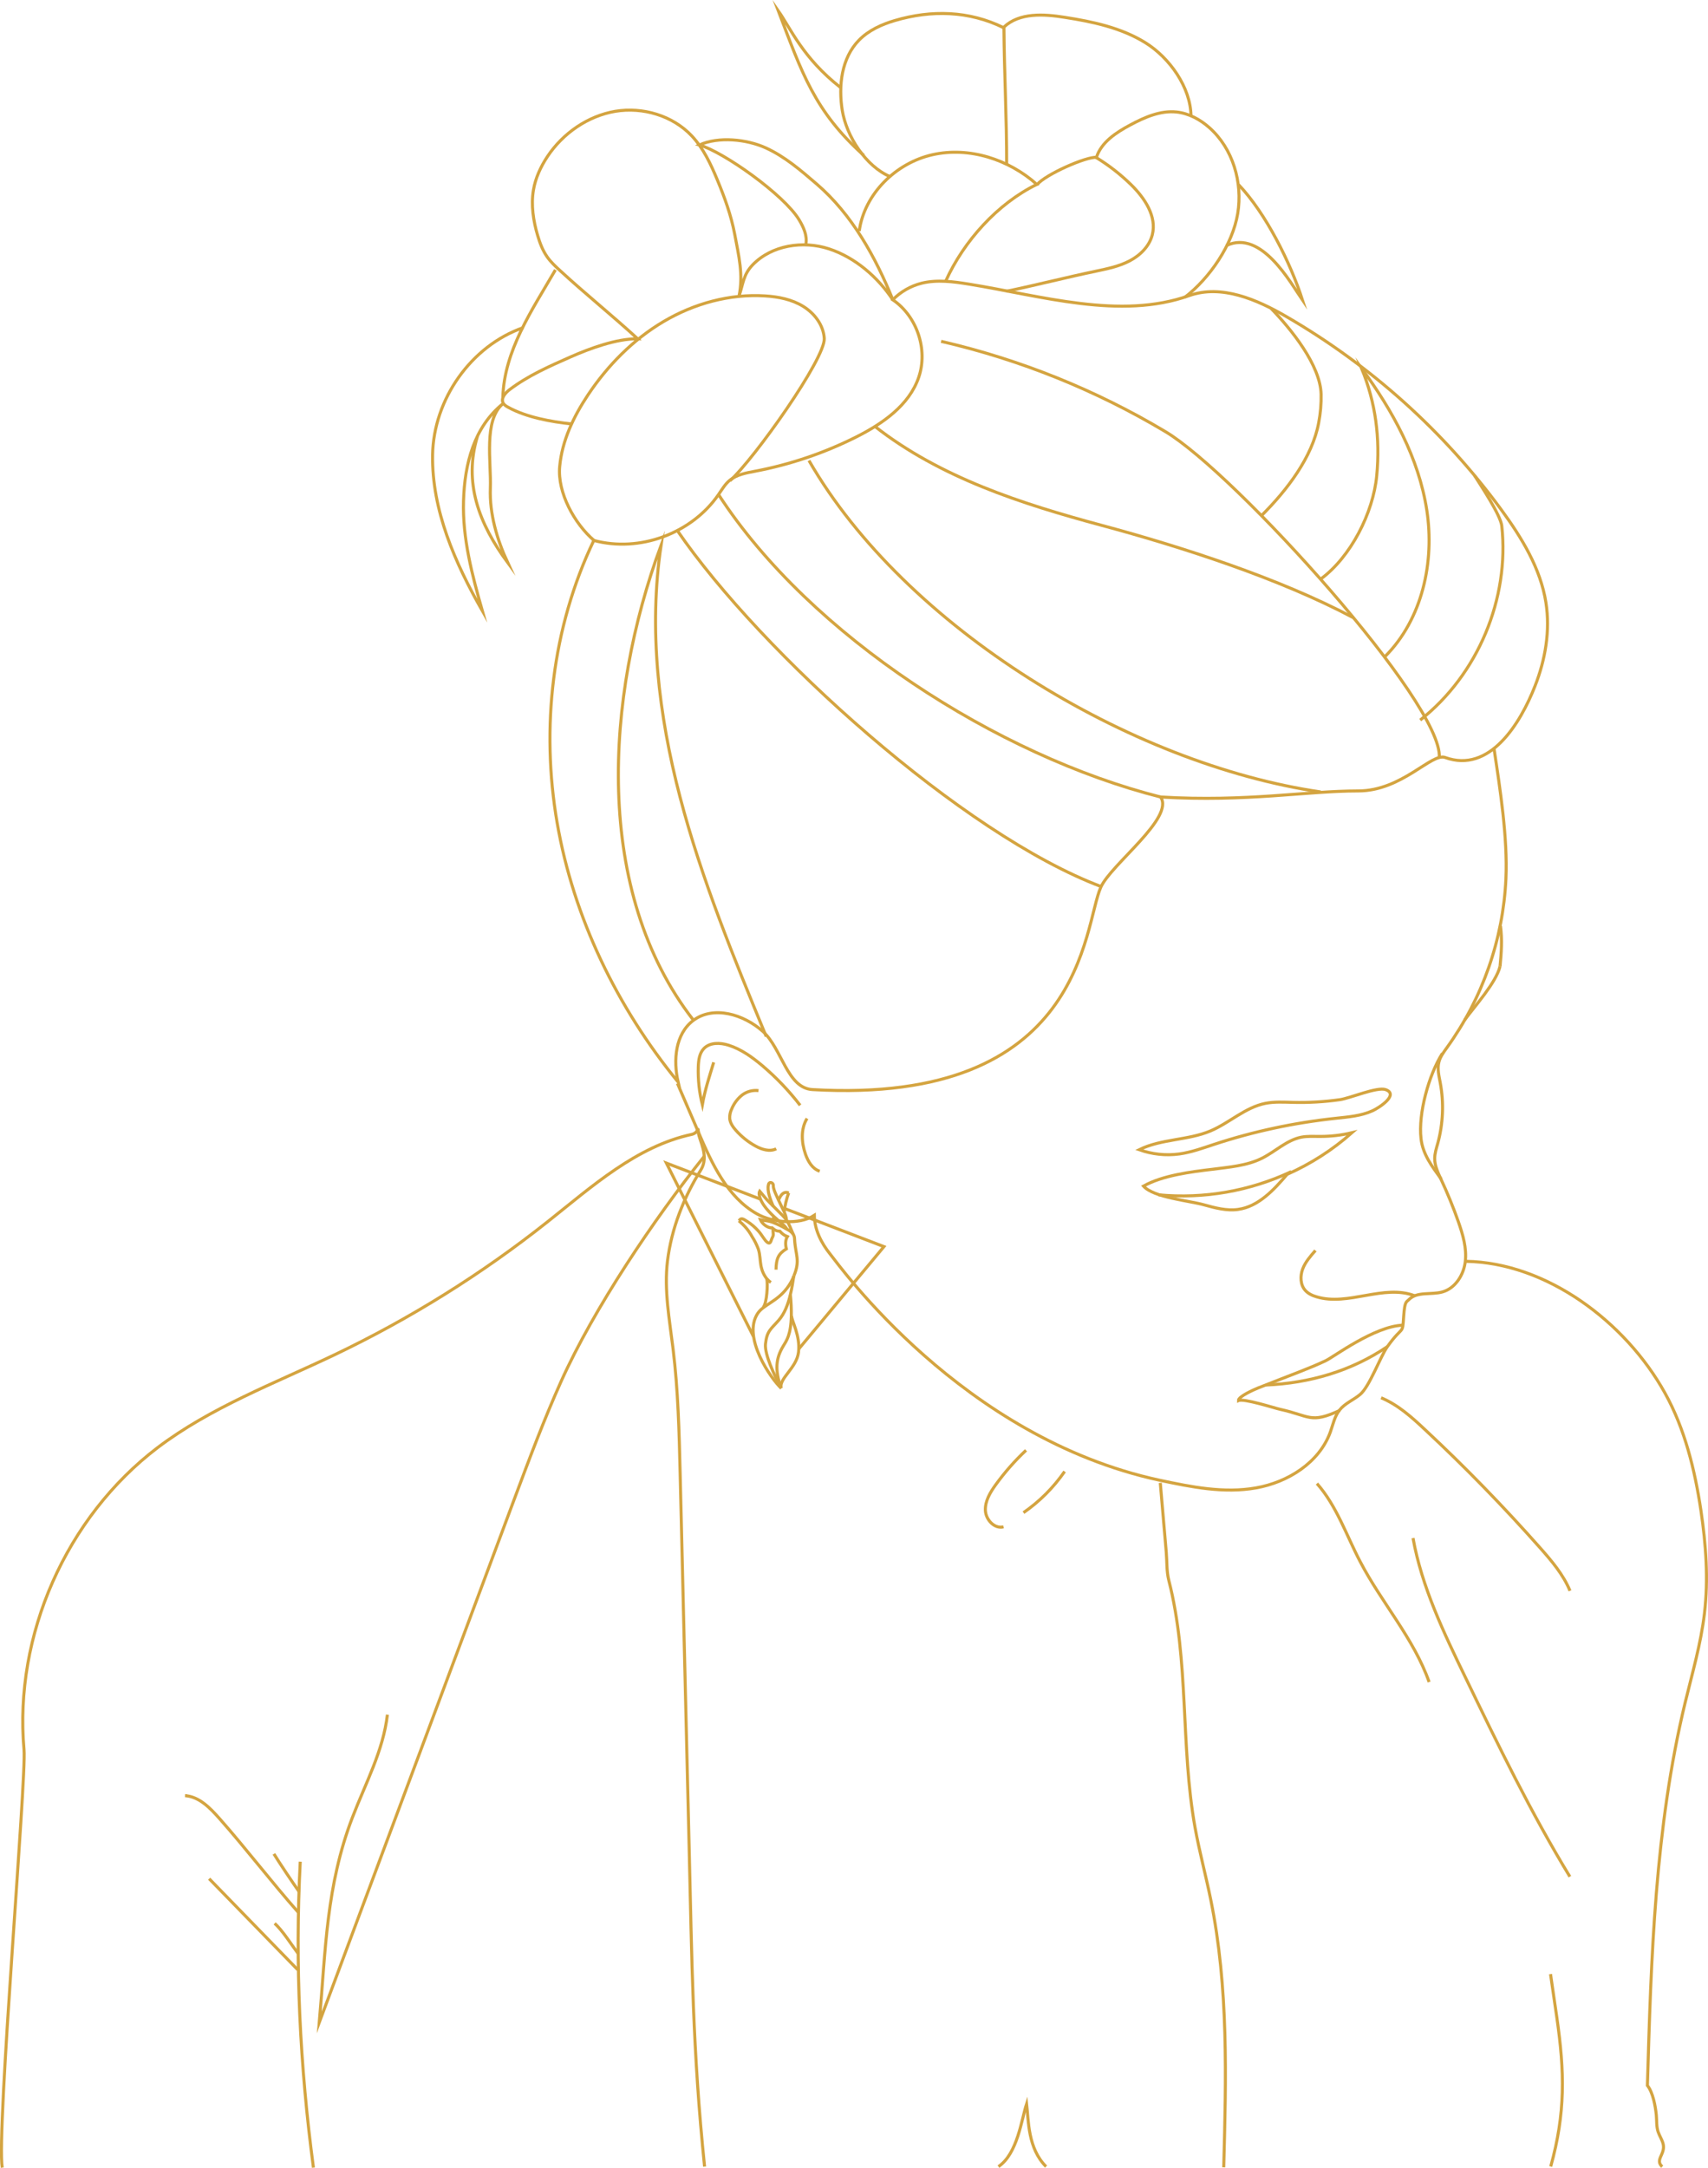 <?xml version="1.0" encoding="utf-8"?>
<!-- Generator: Adobe Illustrator 23.0.1, SVG Export Plug-In . SVG Version: 6.00 Build 0)  -->
<svg version="1.1" id="Layer_1" xmlns="http://www.w3.org/2000/svg" xmlns:xlink="http://www.w3.org/1999/xlink" x="0px" y="0px"
	 viewBox="0 0 1685.5 2138.4" style="enable-background:new 0 0 1685.5 2138.4;" xml:space="preserve">
<style type="text/css">
	.st0{fill:none;stroke:#D4A440;stroke-width:3;stroke-miterlimit:10;}
</style>
<title>jenner</title>
<path class="st0" d="M1340.3,780.2c-52,0-109,11-195,6c14.1,20.4-48.9,66.4-59,89c-17.1,38-16,215-284.5,199.6
	c-25.1-1.4-30.2-40.6-49-57.4c-18.8-16.8-48.7-25.9-68.8-10.7c-17.6,13.3-19.8,39.2-14.8,60.7C609,993.7,566,905.4,549.8,811.6
	c-16.2-93.8-4.9-192.7,36.2-278.5c45,12.2,96.6-6.8,123-45.2c3.4-4.9,6.5-10.3,11.1-14.1c7-5.7,16.3-7.3,25.2-9
	c34.6-6.6,68-17.9,99.5-33.7c26.1-13.1,52.4-31.3,61.8-58.9c9.4-27.3-1.7-60.3-25.6-76.5c7.8-7.9,17.6-13.6,28.4-16.3
	c15.3-3.8,31.4-1.6,46.9,0.9c71.2,11.5,149.3,35.5,217.2,11.3c31.9-11.3,66.8,3.8,96.1,20.8c82.9,48.1,155,112.8,211.7,190.1
	c20.3,27.8,39,58.1,44.3,92.1c4.3,27.6-0.6,56.1-10.8,82.1c-14.4,36.9-44.7,86.5-88.7,70.5C1412.7,742.3,1383.6,780.2,1340.3,780.2z
	"/>
<path class="st0" d="M1474.3,738.2c6,39.6,13.6,88.5,11.8,128.5c-2.8,60.1-23.1,118-58.3,166.8c-3.1,4.3-6.4,8.7-7.8,13.9
	c-1.8,6.8,0,13.9,1.3,20.8c3.7,19.8,2.8,40.3-2.5,59.7c-1.4,4.9-3,9.9-3,15c0,7.2,3.3,14,6.3,20.5c6.4,13.7,12.1,27.6,17.1,41.9
	c4.4,12.6,8.3,25.8,6.8,39s-9.8,26.5-22.6,30.1c-11.1,3.1-24.9-0.7-33,7.5c-2.5,2.6-4.2,1.3-5.2,16.3c-1.3,19.6-0.3,8.1-16,30
	c-7.1,9.9-17.7,39.7-27.1,47.4c-6.5,5.4-14.8,8.6-20.1,15.2c-5,6.2-6.5,14.3-9.2,21.8c-10.9,30.1-41.8,49.6-73.4,55.1
	c-31.6,5.6-63.8-0.9-95.2-7.6c-195-42-315.9-211.8-324.8-222.8s-15.7-24.4-15.8-38.5c-14.8,9.8-41.4,7.3-56.8-1.5
	c-29.2-16.6-44.3-49.5-57.5-80.3c-6.9-16.1-13.9-32.2-20.8-48.3"/>
<path class="st0" d="M695.3,2137.2c-11.8-114.4-12.5-202.5-15.3-317.5l-8.8-366.1c-1-41.1-2-82.3-7-123c-3.5-28.8-9-57.9-5.5-86.8
	c3.9-31.8,16-62.6,32.9-89.7c8.6-13.9-1.9-29.5-2.4-36.9c-0.5-7.3,0.6,0.2-6.6,1.8c-54.5,11.8-98.2,51.2-141.9,85.9
	c-65.1,51.7-135.8,95.8-210.8,131.6c-59.4,28.3-122,51.8-174.4,91.5C65.3,1496.6,13.7,1613,23.7,1725.9
	c2.5,28.7-27.3,377.1-21.5,412.3"/>
<path class="st0" d="M1207.6,2137.9c2.4-88.3,4.8-177.5-12.8-264c-4.8-23.8-11.2-47.3-15.5-71.2c-14.5-80.6-5.6-164.5-25.9-243.8
	c-2.3-9.1-1.7-18.2-2.5-27.6c-2-22.9-3.9-45.7-5.9-68.6"/>
<path class="st0" d="M1446.3,1244.2c80,1.2,157.9,59.9,196.7,129.9c19.7,35.5,29.5,75.7,35.5,115.8c5,33.6,7.5,67.9,3.5,101.6
	c-3.5,29.9-12,58.9-19.1,88.2c-29.7,123.1-33.5,250.9-37.2,377.5c5.5,6.9,7.9,20.4,8.8,29.2c0.5,5.6,0,11.3,1.8,16.6
	c1.4,4.1,4,7.8,5,12.1c2.2,10-8.5,15.3-1,22.2"/>
<path class="st0" d="M382.3,1691.4c-4.1,35.6-21.7,67.9-34.5,101.3c-25.9,67.5-26.4,130.2-32.7,202.2
	c64.3-172.5,128.6-344.9,192.9-517.4c14.4-38.5,28.8-77.1,45.6-114.6c32.5-72.4,92-160.7,141.6-222.6"/>
<path class="st0" d="M296.3,1836.4c-5.3,100.7-0.3,201.8,13,301.8"/>
<path class="st0" d="M1299.6,1463.4c19.5,22.1,29,51,42.7,77.1c21.1,40.5,52.8,75.6,68,118.7"/>
<path class="st0" d="M1394.4,1517.2c8.7,48.4,30.4,93.4,51.8,137.6c32.2,66.6,64.5,133.2,103,196.4"/>
<path class="st0" d="M1530.1,1947.3l6.2,42.6c7.8,54.1,8.6,94.6-6,147.2"/>
<path class="st0" d="M1362.9,1378.8c16.6,6.9,30.2,19.1,43.3,31.4c39.7,37,77.5,75.9,113.5,116.5c11.5,13,23,26.5,29.6,42.5"/>
<path class="st0" d="M184.6,1771.3h-2c14,0.9,24.8,12.2,34.1,22.7c25.6,28.9,52,63.4,77.6,92.3"/>
<path class="st0" d="M206.4,1853.2l87.5,89.9"/>
<path class="st0" d="M985.3,2137.2c19-13,22.7-46.6,27.8-62c1.9,16.9,1.2,44,19.2,62"/>
<path class="st0" d="M1445.3,1006.2"/>
<path class="st0" d="M1483.6,985.5"/>
<path class="st0" d="M1480.7,913.4c1.8,13.6,0.9,26.2-0.4,39.8"/>
<path class="st0" d="M1275.8,1087.4c-9.1-0.2-18.3-0.8-27.2,1c-19.9,4-35.4,19.3-54.1,27.2c-22.4,9.4-48.5,7.7-70.3,18.5
	c12.6,4.5,26.2,6,39.5,4.2c11.7-1.6,23-5.7,34.2-9.4c39.2-12.9,79.6-21.5,120.5-25.8c12-1.3,24.8-2.3,36-7.4
	c6.6-3,26.6-16,12.9-20.9c-8.3-2.9-35.1,8.5-44.8,9.9C1307,1086.9,1291.4,1087.8,1275.8,1087.4z"/>
<path class="st0" d="M1196.6,1153.4c16.5-2.2,33.7-3.4,48.6-10.8c13.3-6.6,24.6-18.1,39.2-20.9c6-1.1,12.2-0.7,18.4-0.7
	c10.6,0,21.1-1.2,31.4-3.7c-19.1,16.9-40.7,30.8-64,41.1c-13.2,15.4-28.3,31.8-48.4,34.6c-11.3,1.6-22.7-1.5-33.6-4.5
	c-15-4.2-49.8-7.2-59.8-18.5C1147.3,1159.4,1175.3,1155.9,1196.6,1153.4z"/>
<path class="st0" d="M1384.3,1307.2c-28,1-68.5,31.5-76,35c-17,8-30.8,12.7-67,27c-3.7,1.5-19.5,8.4-19.2,12.4
	c5.2-2.5,35.6,7.4,41.2,8.6c29.6,6.5,29.7,14.5,59,1"/>
<path class="st0" d="M1369.3,1328.2c-35.7,24.2-76.9,36.2-120,38"/>
<path class="st0" d="M1422.3,1163.2c-9.2-12.8-18.2-24.3-20-40c-2.9-24.6,7.7-63.1,21-84"/>
<path class="st0" d="M1274.3,1155.7c-40.9,19.2-86.1,27.1-131.1,22.9"/>
<path class="st0" d="M586.3,533.2c-19.5-16.6-36.3-47.4-34-72.9s13.7-49.4,27.9-70.7c19.4-29.1,44.5-54.6,74.6-72.4
	c30.1-17.8,65.3-27.5,100.2-25.3c13.1,0.8,26.4,3.4,37.6,10.3s20,18.5,20.8,31.6c1.2,19.7-69,118.7-93,140.4"/>
<path class="st0" d="M564.3,418.2c-20.4-2.1-45-6.6-62.9-16.5c-1.8-1-3.8-2.2-4.8-4c-2.6-4.7,1.9-10,6.2-13.3
	c18.2-13.8,39.3-23.1,60.2-32.3c19-8.4,45.5-18.1,66.3-17.9c-24.1-22.1-52.2-44.8-76.2-66.9c-4.7-4.3-9.5-8.7-13.2-14
	c-4.4-6.3-7.1-13.5-9.3-20.9c-4.3-14.5-6.7-30-4.2-44.9c2-11.9,7.2-23.1,13.9-33.2c15.3-22.9,39.8-39.9,66.9-44.5
	c27.1-4.5,56.6,4.2,75.5,24.3c11.5,12.3,18.8,27.9,25.2,43.4c7.2,17.3,13.6,35,17.1,53.4c4,21.5,8.7,39.8,4.3,61.2
	c4.3-12.8,4.1-21,13.4-30.8c18.8-19.5,49.7-24.2,75.4-15.8s48.3,27.9,63.1,50.5c-17.2-42.5-40.5-84.6-75.3-114.5
	c-15.7-13.5-31.6-27.2-50.4-35.7c-18.8-8.5-46.5-11.3-65.3-2.8c24,7,83.3,49,98.3,73.7c4.5,7.4,8.4,16,6.7,24.5"/>
<path class="st0" d="M548.1,266.2c-23.3,40.1-50.6,79.7-51.9,126"/>
<path class="st0" d="M1169.3,293.2c24.6-18.9,47-51.8,52.1-82.5c5.1-30.6-4.7-64.2-28-84.8c-9-8-20.2-14.1-32.3-15.4
	c-16-1.7-31.6,5.2-45.8,12.8c-14,7.5-28.6,17-33.4,32.2c12.3,7.5,23.7,16.4,34.1,26.5c13.5,13.2,25.8,31.4,21.1,49.7
	c-2.9,11.3-12,20.2-22.3,25.6s-21.9,7.8-33.3,10.2c-27.9,5.8-60.2,14-88.2,19.8"/>
<path class="st0" d="M933.3,277.2c17.7-39.3,51.2-76.5,89.9-95.3c-27.6-24.7-66.7-37.4-102.9-29.3s-67.3,38.6-72.4,75.3"/>
<path class="st0" d="M1175.3,114.2c-0.4-28-21.1-57.2-44.9-72c-23.8-14.8-52-20.8-79.7-25.1c-20.8-3.3-44.7-4.8-60,9.6
	c0.3,45.4,2.8,90.1,2.7,135.5"/>
<path class="st0" d="M878.3,174.2c-23.8-10.1-42.9-39.6-47.1-65.1c-4-24.4-0.8-51.9,16.5-69.5c9.5-9.7,22.3-15.5,35.2-19.3
	c36.2-10.7,73.6-9.7,107.4,7"/>
<path class="st0" d="M1082.3,155.2c-10.3-0.9-50.5,16.8-59,27"/>
<path class="st0" d="M704.3,1047.9c-4.3,14.2-8.7,27.3-11.2,41.8c-3.1-12.3-4.4-24.9-4-37.5c0.2-6.4,1.1-13.4,5.6-18
	c6-6.1,16-5.8,24.2-3.2c12.5,3.9,23.4,11.8,33.4,20.2c13.8,11.7,26.3,24.8,37.3,39.1"/>
<path class="st0" d="M748.5,1075.8c-5.8-0.7-11.6,0.9-16.2,4.4c-4.5,3.6-8,8.3-10.2,13.6c-1.5,3-2.2,6.3-2,9.7
	c0.5,4.4,3.2,8.2,6.1,11.5c5.5,6.2,12.1,11.5,19.4,15.5c6.2,3.4,14,5.9,20.4,2.7"/>
<path class="st0" d="M796.4,1103.3c-6.4,10.4-5.5,23.8-1.5,35.3c2.5,7.1,6.8,14.4,14,16.7"/>
<path class="st0" d="M1420.3,747.2c4-53-201.1-280.1-270.2-321.4c-68.7-41-143.4-71.1-221.4-89.1"/>
<path class="st0" d="M1401.5,710.3c56.8-44.7,88.3-119.7,80.5-191.5c-1.2-10.8-21-40.3-26.8-49.6"/>
<path class="st0" d="M1303.3,571.2c29.7-21.8,51.8-65.3,55.3-102s-1-72-15-106c30.7,41.8,56.5,88.7,64.4,140s-4.5,107.5-41,144.2"/>
<path class="st0" d="M1245.3,508.2c24.5-24.5,49.7-57,56-91.1c1.8-9.3,2.6-18.7,2.4-28.2c-0.7-28.6-29.5-64.2-49.4-84.7"/>
<path class="st0" d="M1335.3,609.2c-72.4-38.5-169-69.7-248.2-91s-159.4-47.1-223.9-97.7"/>
<path class="st0" d="M1303.3,781.2c-188.2-27.4-410.2-162.1-505-326.9"/>
<path class="st0" d="M709.3,488.2c90.3,139,275.3,257.4,436,298"/>
<path class="st0" d="M668.3,523.2c82.4,120.5,282,300.3,418.8,351.5"/>
<path class="st0" d="M756.1,1022.4c-31.9-77.4-63.8-155.1-85-236.1s-31.2-165.9-18.7-248.6c-55.6,150.7-66.8,341.7,31.8,468.5"/>
<path class="st0" d="M516.3,323.2c-51.5,18-88.5,70.8-89.4,125.4C426,503.1,449,555.2,476,602.6c-10.1-35.4-19.7-71.6-18.6-108.4
	s10.3-72.8,38.9-96c-19.4,16.4-11.4,58-12.4,83.4c-0.9,25.4,6.5,50.5,17.2,73.6c-28.5-38.7-43.9-79-29.9-125"/>
<path class="st0" d="M1222.3,182.2c26.8,28.1,51.2,77,63.1,114c-11.7-17-40.5-70.1-75.1-54"/>
<path class="st0" d="M829.3,86.2c-37-29-49-58-61.2-75.4c23.3,61.1,35.6,98.7,84.2,142.4"/>
<path class="st0" d="M1298.1,1233.5c-4.9,5.6-10,11.4-12.6,18.3s-2.4,15.6,2.6,21.1c2.9,3.2,6.9,5.1,11.1,6.3
	c31.3,9.5,66.4-12.8,96.9-1"/>
<path class="st0" d="M1012.5,1430.6c-11.1,10.4-21.1,21.8-30,34.1c-5.4,7.5-10.5,16-10.1,25.2c0.4,9.2,9,18.5,17.9,16.2"/>
<path class="st0" d="M1050.6,1451.5c-11,15.9-24.7,29.6-40.6,40.6"/>
<path class="st0" d="M1480.3,953.2c-4,16.2-25.1,39.5-35,53"/>
<path class="st0" d="M294.3,1927.2c-5.9-7.8-15.9-23.6-23.3-29.9"/>
<path class="st0" d="M270.3,1828.7c5.1,8.4,19.3,29.5,25,37.5"/>
<path class="st0" d="M750.5,1182.9l-92.9-35.6l86.1,171.4"/>
<path class="st0" d="M788.2,1330.7l84.1-101l-98.1-37.6"/>
<path class="st0" d="M768.4,1183.5c0.4-0.8,0.8-1.6,1.2-2.4c1.6-3.1,4.4-6.2,8.7-4.4"/>
<path class="st0" d="M762.9,1205.8c0.2-2.1,0.4-4.1,0.7-6"/>
<path class="st0" d="M729.3,1204.1c2-3,3.7-2.1,8,0.7c4.1,2.6,7.8,5.8,11,9.4c3.9,4.3,6.3,9.6,9.1,11.4c3.3,2.2,3.4-2.4,4.8-4.9
	s0.7-3.7,0.6-7c0-0.7,0-1.3,0-2l0,0"/>
<path class="st0" d="M760.7,1265c-1.5-1-2.8-2.2-4-3.6c-2.9-3.6-4.8-7.9-5.7-12.5c-1.1-5.7-0.8-11.1-2.7-16.9
	c-1.6-4.2-3.6-8.3-6.1-12.1c-1.9-3.5-4.2-6.8-6.9-9.8c-1.9-2.1-4-4.1-6.2-5.9"/>
<path class="st0" d="M756.7,1261.2v0.1c1.1,5.7,0.2,23.8-3.6,28.4"/>
<path class="st0" d="M783.6,1258.4c-8.1,19.6-21.7,24.9-30.3,31.5c-2.1,1.5-3.9,3.3-5.4,5.4c-16.1,23.7,13.4,65.3,23.1,74.2"/>
<path class="st0" d="M770.9,1369.1l-0.4-0.7c-6.4-11.8-16.1-32.4-15.1-42.7c1.4-13,5.4-14.6,13-23.3c5.9-6.8,9.2-15.6,11.5-25.1
	c1.5-6.2,2.5-12.6,3.5-19"/>
<path class="st0" d="M780,1277.4L780,1277.4c0.7,6.9,1,13.7,0.9,20.6c-0.4,18.8-4.8,24.6-8.1,30c-7.2,12-8.1,23.2-2.3,40.4
	c0.1,0.4,0.2,0.7,0.4,1.1"/>
<path class="st0" d="M770.9,1369.1c-2.4-9.3,15.3-19.7,17.1-35.3c1.9-16.4-6.9-30.9-6.8-35.7"/>
<path class="st0" d="M765.8,1252.4c0.2-10.9,2.2-15.5,10.2-20.5c-1.2-4.6-0.9-9,1-12.1c-2.9-1.1-5.4-2.9-7.4-5.3
	c-3-0.1-4.4-0.6-7-2.8c-0.2-0.2-0.4-0.3-0.6-0.5c-4.1,0.3-9.6-3.5-11.6-8c5.1,1.1,7.2,0.7,12.4,2.6c4.7,1.9,9.3,4.1,13.7,6.7
	l1.1,0.6c1.9,1,3.5,2.3,4.9,4c0.1,0.2,0.3,0.4,0.4,0.6c0.8,1.4,1.2,3,1.2,4.6c0.7,15.2,5.9,20.6-0.6,36"/>
<path class="st0" d="M782.9,1217.9l-0.3-0.7c-1.8-4.3-3.7-9.6-6.5-13.7c-0.4-0.6-0.8-1.1-1.2-1.6c-1.5-1.8-3.1-3.5-4.9-5.2l-4.7-4.7
	l-1.9-1.9l-4.5-4.5c-3.4-3.3-6.1-7.1-9.2-10.6c-1,1.8-0.5,4.4,0.4,6.9c1.8,4.8,5.1,9.4,9,13.5c1.5,1.6,3,3.1,4.6,4.6
	c2.5,2.3,5.1,4.5,7.7,6.8c2,1.7,4.2,3.7,5.3,5.9l0,0"/>
<path class="st0" d="M778.3,1176.7c-2.2,6-3.7,12.3-4.4,18.6"/>
<path class="st0" d="M776,1203.7v-0.2c0.2-2.1-1-5.5-2.2-8.2c-0.2-0.5-0.4-1-0.7-1.4c-1.7-3.4-3.3-6.8-4.9-10.2
	c-0.8-1.8-1.7-3.6-2.5-5.5c-1.3-3-2.6-6-2.6-8.8c0-0.4,0-0.9-0.2-1.3c-0.5-1.1-1.8-1.8-3-1.6c-0.9,0.4-1.5,1.2-1.6,2.2
	c-1.4,6.1,1.7,14,4.8,21.4c0,0,0,0,0,0.1"/>
</svg>
